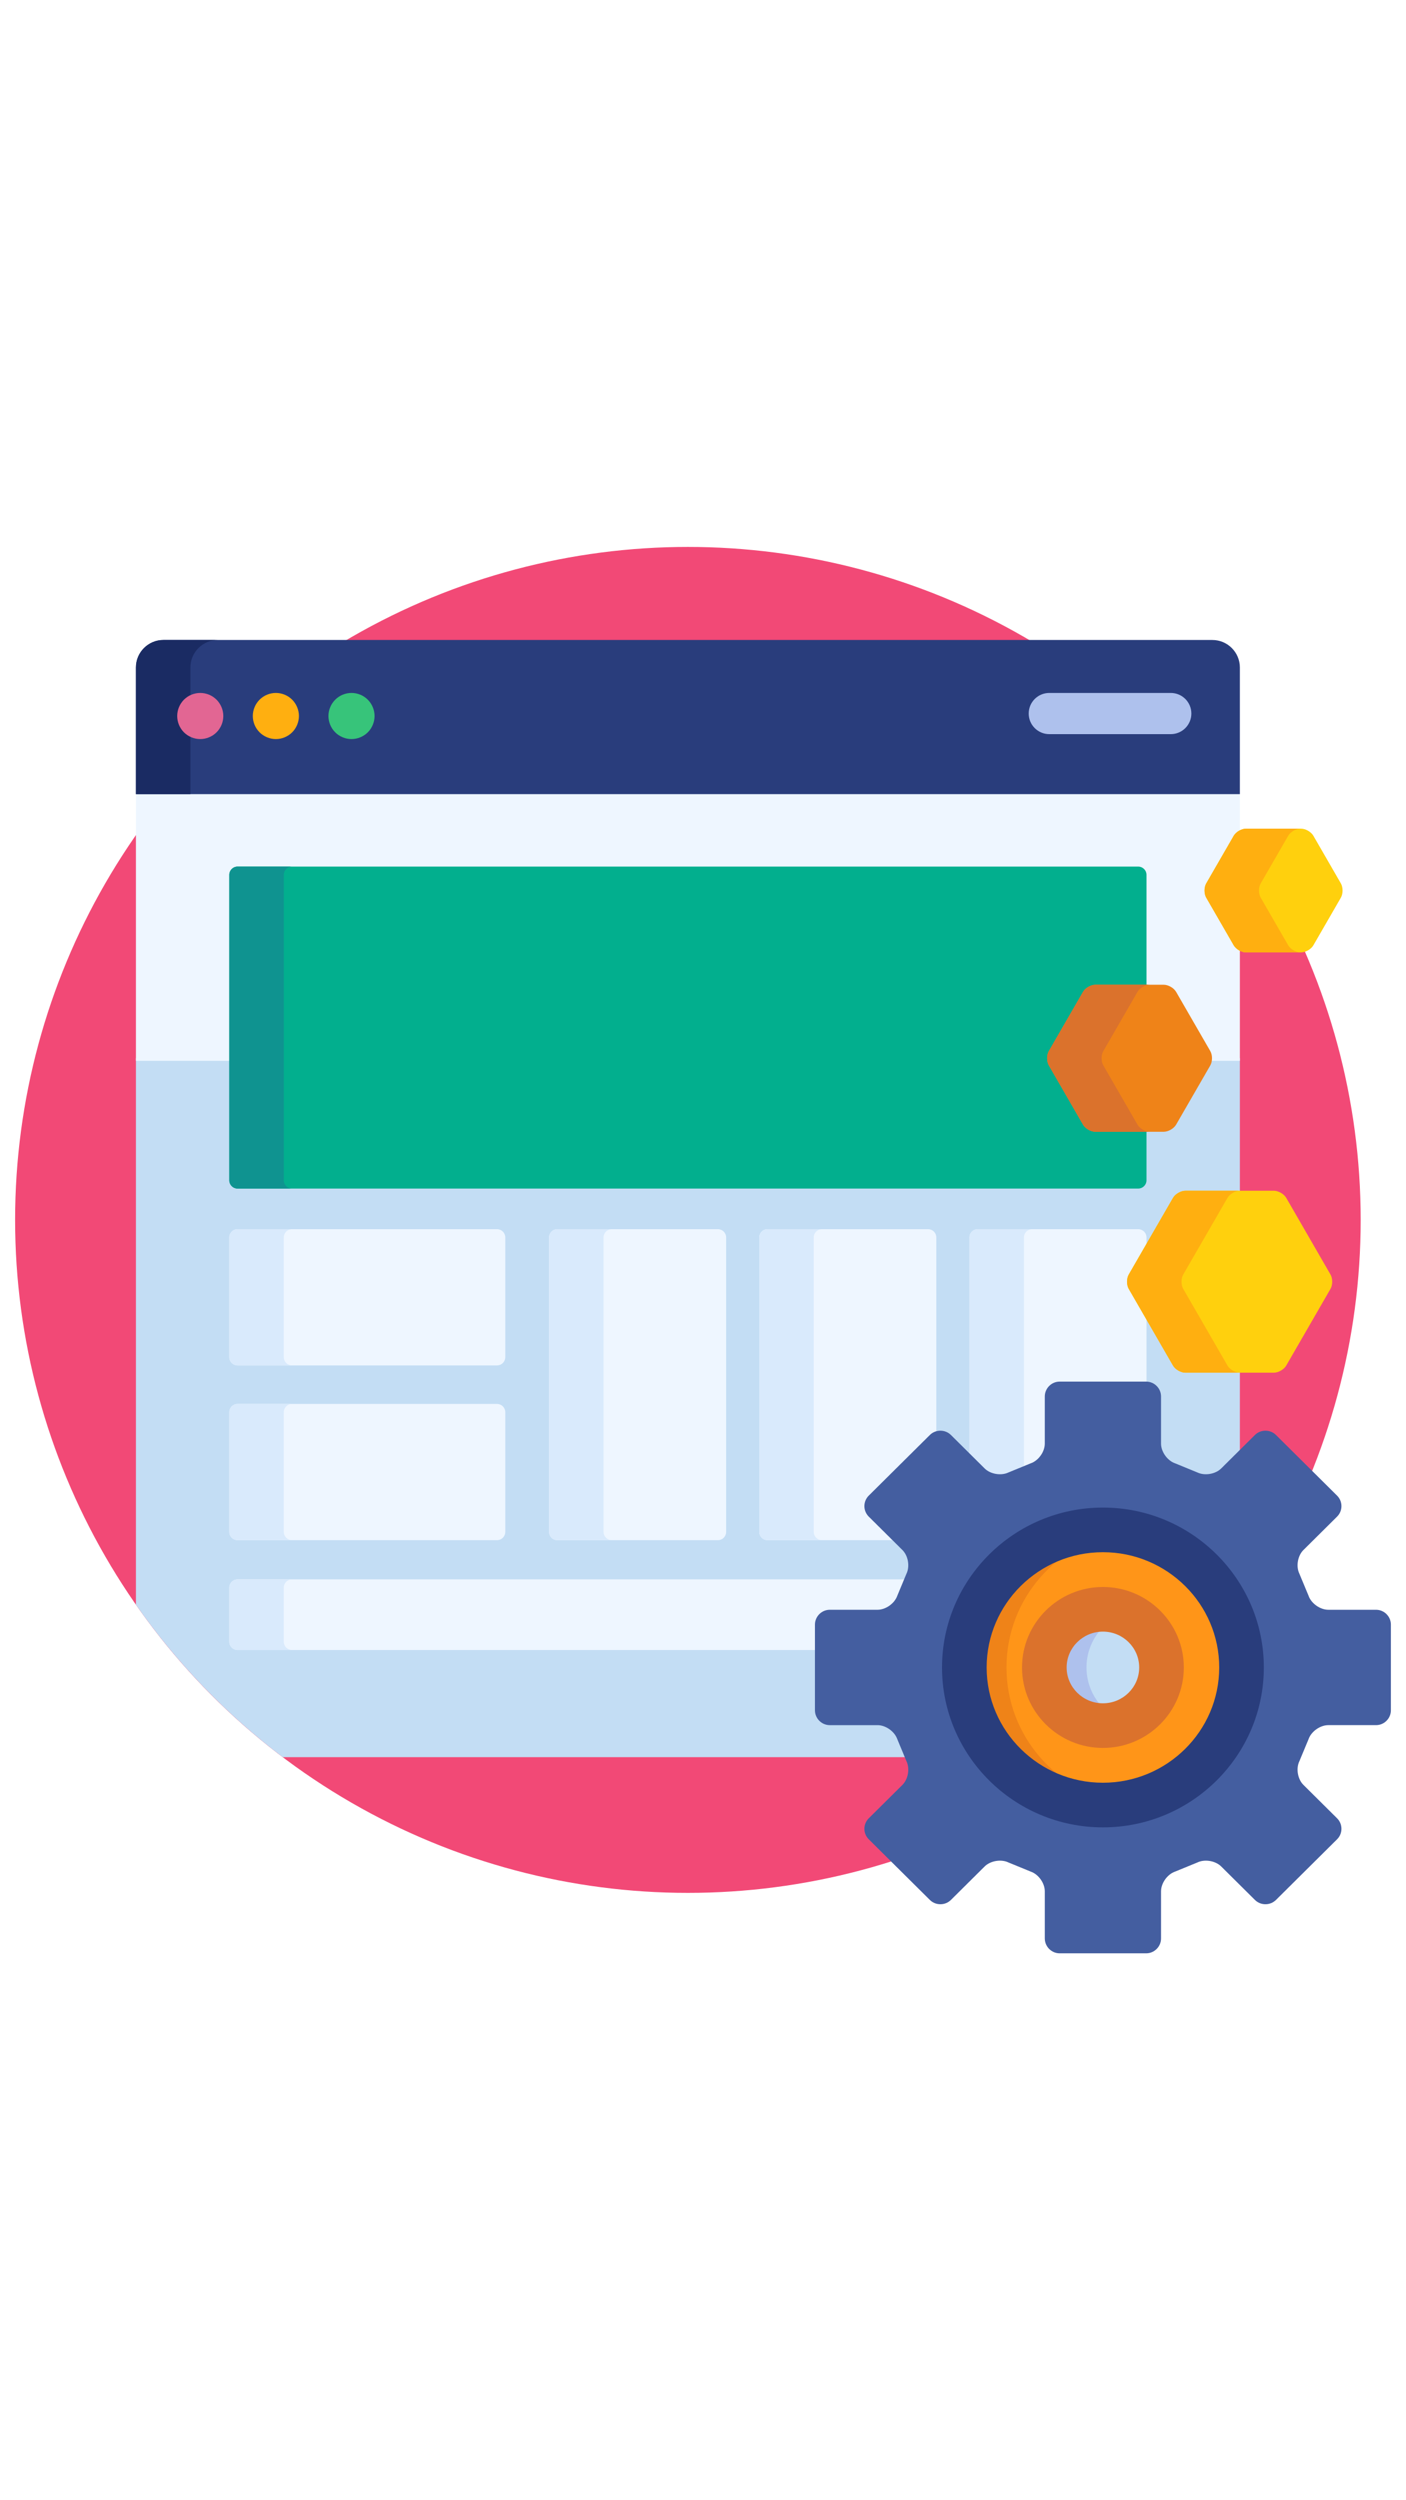 <?xml version="1.0" encoding="iso-8859-1"?>
<!-- Generator: Adobe Illustrator 19.0.0, SVG Export Plug-In . SVG Version: 6.00 Build 0)  -->
<svg version="1.1" id="Capa_1" xmlns="http://www.w3.org/2000/svg" xmlns:xlink="http://www.w3.org/1999/xlink" height="128" width="72" x="0px" y="0px" viewBox="0 0 512 512" style="enable-background:new 0 0 512 512;" xml:space="preserve">
				<circle style="fill:#F24976;" cx="250.5" cy="245" r="245" />
				<path style="fill:#C3DDF4;" d="M327.683,433.668c-1.088-3.136-4.737-5.732-8.114-5.732h-17.385c-2.435,0-4.417-1.981-4.417-4.416
	v-31.176c0-2.435,1.981-4.417,4.417-4.417h17.381c3.379,0,7.03-2.597,8.139-5.788l3.289-7.901c1.473-2.974,0.738-7.381-1.665-9.764
	l-12.266-12.172c-0.832-0.826-1.29-1.929-1.29-3.105c0-1.177,0.458-2.279,1.29-3.107l22.247-22.072
	c0.834-0.827,1.949-1.283,3.14-1.283s2.307,0.456,3.141,1.283l12.264,12.171c1.519,1.508,3.869,2.408,6.286,2.408
	c1.297,0,2.533-0.269,3.573-0.774l8.009-3.28c3.143-1.075,5.745-4.716,5.745-8.096v-17.166c0-2.435,1.981-4.416,4.416-4.416h31.498
	c2.436,0,4.417,1.982,4.417,4.416v17.166c0,3.38,2.602,7.021,5.8,8.116l8.016,3.287c0.982,0.48,2.215,0.747,3.511,0.747
	c2.418,0,4.768-0.9,6.288-2.408l6.087-6.04v-30.531h-19.85c-1.29,0-2.989-0.98-3.634-2.098l-16.12-27.921
	c-0.646-1.118-0.646-3.078-0.001-4.195l16.121-27.922c0.645-1.117,2.343-2.098,3.634-2.098h19.852v-49.296h-11.147
	c0.009,0.79-0.149,1.586-0.481,2.159l-12.454,21.568c-0.645,1.117-2.343,2.098-3.634,2.098h-7.285v18.675c0,1.103-0.897,2-2,2
	H86.498c-1.103,0-2-0.897-2-2v-44.5h-35v199.003c14.797,21.191,32.854,39.935,53.453,55.498h227.61L327.683,433.668z" />
				<g>
								<path style="fill:#EEF6FF;" d="M297.768,392.345c0-2.435,1.981-4.417,4.417-4.417h17.381c3.379,0,7.03-2.597,8.139-5.788
		l2.614-6.278H86.498c-1.65,0-3,1.35-3,3v19.719c0,1.65,1.35,3,3,3h211.27V392.345z" />
								<path style="fill:#EEF6FF;" d="M450.125,144.523l-10.007-17.333c-0.646-1.117-0.646-3.078-0.001-4.195l10.008-17.334
		c0.29-0.501,0.795-0.969,1.377-1.339V89H49.498v98.089h35v-67.715c0-1.103,0.897-2,2-2h328.004c1.103,0,2,0.897,2,2v41.012h7.285
		c1.29,0,2.989,0.98,3.634,2.098l12.453,21.569c0.457,0.79,0.583,1.999,0.395,3.036h11.233v-41.227
		C450.921,145.492,450.415,145.024,450.125,144.523z" />
				</g>
				<path style="fill:#293D7C;" d="M441.502,33.875H59.498c-5.5,0-10,4.5-10,10V90h402.004V43.875
	C451.502,38.375,447.002,33.875,441.502,33.875z" />
				<path style="fill:#1A2B63;" d="M79.34,33.875H59.498c-5.5,0-10,4.5-10,10V90H69.34V43.875C69.34,38.375,73.84,33.875,79.34,33.875z" />
				<path style="fill:#E26693;" d="M72.924,69.948c-2.217,0-4.378-0.896-5.944-2.452c-1.557-1.567-2.452-3.728-2.452-5.944
	c0-2.206,0.896-4.366,2.452-5.934c1.566-1.567,3.728-2.463,5.944-2.463c2.205,0,4.377,0.896,5.933,2.463
	c1.567,1.567,2.464,3.728,2.464,5.934c0,2.217-0.897,4.377-2.464,5.944C77.301,69.052,75.129,69.948,72.924,69.948z" />
				<path style="fill:#FFAF10;" d="M100.458,69.948c-2.206,0-4.378-0.896-5.935-2.464c-1.566-1.556-2.462-3.716-2.462-5.933
	c0-2.206,0.896-4.366,2.462-5.934c1.568-1.567,3.729-2.463,5.935-2.463c2.216,0,4.376,0.896,5.945,2.463
	c1.556,1.567,2.451,3.728,2.451,5.934c0,2.205-0.895,4.377-2.451,5.933C104.834,69.052,102.674,69.948,100.458,69.948z" />
				<path style="fill:#37C47A;" d="M128.004,69.948c-2.217,0-4.378-0.896-5.934-2.452c-1.567-1.567-2.463-3.728-2.463-5.944
	c0-2.206,0.896-4.366,2.463-5.934c1.556-1.567,3.717-2.463,5.934-2.463c2.205,0,4.377,0.896,5.933,2.463
	c1.567,1.567,2.464,3.728,2.464,5.934c0,2.217-0.896,4.377-2.464,5.944C132.37,69.052,130.209,69.948,128.004,69.948z" />
				<path style="fill:#02AF8E;" d="M398.881,211.914c-1.29,0-2.989-0.98-3.634-2.098l-12.452-21.568c-0.646-1.117-0.646-3.078,0-4.195
	l12.453-21.569c0.645-1.117,2.343-2.098,3.634-2.098h18.621v-41.012c0-1.65-1.35-3-3-3H86.498c-1.65,0-3,1.35-3,3v111.215
	c0,1.65,1.35,3,3,3h328.004c1.65,0,3-1.35,3-3v-18.675L398.881,211.914L398.881,211.914z" />
				<path style="fill:#0F9390;" d="M103.34,230.589V119.374c0-1.65,1.35-3,3-3H86.498c-1.65,0-3,1.35-3,3v111.215c0,1.65,1.35,3,3,3
	h19.842C104.69,233.589,103.34,232.239,103.34,230.589z" />
				<g>
								<path style="fill:#EEF6FF;" d="M184,294.973c0,1.65-1.35,3-3,3H86.498c-1.65,0-3-1.35-3-3v-43.6c0-1.65,1.35-3,3-3H181
		c1.65,0,3,1.35,3,3V294.973z" />
								<path style="fill:#EEF6FF;" d="M264.427,358.592c0,1.65-1.35,3-3,3h-58.482c-1.65,0-3-1.35-3-3v-107.22c0-1.65,1.35-3,3-3h58.482
		c1.65,0,3,1.35,3,3V358.592z" />
								<path style="fill:#EEF6FF;" d="M317.063,352.303c-0.832-0.826-1.29-1.929-1.29-3.105c0-1.177,0.458-2.279,1.29-3.107l22.247-22.072
		c0.472-0.468,1.04-0.802,1.655-1.017v-71.63c0-1.65-1.35-3-3-3h-58.482c-1.65,0-3,1.35-3,3v107.22c0,1.65,1.35,3,3,3h46.941
		L317.063,352.303z" />
								<path style="fill:#EEF6FF;" d="M357.855,336.19c1.519,1.508,3.869,2.408,6.286,2.408c1.297,0,2.533-0.269,3.573-0.774l8.009-3.28
		c3.143-1.075,5.745-4.716,5.745-8.096v-17.166c0-2.435,1.981-4.416,4.416-4.416h31.498c0.041,0,0.079,0.011,0.12,0.012V279.31
		l-5.606-9.71c-0.646-1.118-0.646-3.078-0.001-4.195l5.607-9.71v-4.322c0-1.65-1.35-3-3-3H356.02c-1.65,0-3,1.35-3,3v80.018
		L357.855,336.19z" />
								<path style="fill:#EEF6FF;" d="M184,358.592c0,1.65-1.35,3-3,3H86.498c-1.65,0-3-1.35-3-3v-43.6c0-1.65,1.35-3,3-3H181
		c1.65,0,3,1.35,3,3V358.592z" />
				</g>
				<g>
								<path style="fill:#D9EAFC;" d="M103.34,398.58v-19.719c0-1.65,1.35-3,3-3H86.498c-1.65,0-3,1.35-3,3v19.719c0,1.65,1.35,3,3,3
		h19.842C104.69,401.58,103.34,400.23,103.34,398.58z" />
								<path style="fill:#D9EAFC;" d="M103.34,294.973v-43.6c0-1.65,1.35-3,3-3H86.498c-1.65,0-3,1.35-3,3v43.6c0,1.65,1.35,3,3,3h19.842
		C104.69,297.973,103.34,296.623,103.34,294.973z" />
								<path style="fill:#D9EAFC;" d="M219.787,358.592v-107.22c0-1.65,1.35-3,3-3h-19.842c-1.65,0-3,1.35-3,3v107.22c0,1.65,1.35,3,3,3
		h19.842C221.137,361.592,219.787,360.242,219.787,358.592z" />
								<path style="fill:#D9EAFC;" d="M296.325,358.592v-107.22c0-1.65,1.35-3,3-3h-19.842c-1.65,0-3,1.35-3,3v107.22c0,1.65,1.35,3,3,3
		h19.842C297.675,361.592,296.325,360.242,296.325,358.592z" />
								<path style="fill:#D9EAFC;" d="M357.855,336.19c1.519,1.508,3.869,2.408,6.286,2.408c1.297,0,2.533-0.269,3.573-0.774l5.148-2.108
		v-84.343c0-1.65,1.35-3,3-3H356.02c-1.65,0-3,1.35-3,3v80.018L357.855,336.19z" />
								<path style="fill:#D9EAFC;" d="M103.34,358.592v-43.6c0-1.65,1.35-3,3-3H86.498c-1.65,0-3,1.35-3,3v43.6c0,1.65,1.35,3,3,3h19.842
		C104.69,361.592,103.34,360.242,103.34,358.592z" />
				</g>
				<path style="fill:#AEC1ED;" d="M426.34,68.155h-44.235c-4.142,0-7.5-3.357-7.5-7.5s3.358-7.5,7.5-7.5h44.235
	c4.142,0,7.5,3.357,7.5,7.5S430.482,68.155,426.34,68.155z" />
				<path style="fill:#445EA0;" d="M380.468,506.584c0,2.978,2.437,5.416,5.416,5.416h31.498c2.979,0,5.417-2.438,5.417-5.416V489.42
	c0-2.979,2.306-6.206,5.124-7.172l8.072-3.307c2.68-1.305,6.601-0.654,8.715,1.445l12.265,12.172c2.114,2.097,5.574,2.097,7.689,0
	l22.243-22.075c2.114-2.098,2.114-5.531,0-7.631l-12.265-12.173c-2.114-2.098-2.765-6.001-1.445-8.672l3.311-7.956
	c0.978-2.813,4.214-5.117,7.194-5.115h17.381c2.979,0,5.417-2.436,5.417-5.416v-31.176c0-2.979-2.438-5.417-5.417-5.417h-17.381
	c-2.979,0-6.216-2.302-7.194-5.116l-3.311-7.957c-1.319-2.671-0.669-6.572,1.445-8.671l12.264-12.17
	c2.115-2.098,2.115-5.532,0-7.631l-22.243-22.074c-2.114-2.098-5.574-2.098-7.689,0l-12.266,12.171
	c-2.114,2.099-6.036,2.749-8.715,1.446l-8.072-3.309c-2.818-0.965-5.124-4.191-5.124-7.17V309.28c0-2.979-2.438-5.416-5.417-5.416
	h-31.498c-2.979,0-5.416,2.438-5.416,5.416v17.166c0,2.979-2.307,6.205-5.125,7.17l-8.068,3.307
	c-2.679,1.305-6.601,0.655-8.716-1.444l-12.265-12.171c-2.115-2.098-5.575-2.098-7.69,0l-22.247,22.073
	c-2.114,2.1-2.114,5.531,0,7.631l12.266,12.172c2.115,2.098,2.765,6.001,1.446,8.67l-3.311,7.957
	c-0.978,2.815-4.215,5.116-7.194,5.116h-17.381c-2.978,0-5.417,2.438-5.417,5.417v31.176c0,2.979,2.438,5.416,5.417,5.416h17.381
	c2.979-0.002,6.216,2.302,7.194,5.115l3.311,7.958c1.321,2.669,0.67,6.572-1.444,8.67l-12.268,12.173
	c-2.114,2.1-2.114,5.533,0,7.631l22.247,22.075c2.115,2.097,5.575,2.097,7.689-0.002l12.263-12.172
	c2.115-2.098,6.037-2.748,8.715-1.444l8.071,3.308c2.818,0.966,5.125,4.192,5.125,7.172v17.164H380.468z" />
				<ellipse style="fill:#FF9518;" cx="401.63" cy="407.93" rx="50.47" ry="50.09" />
				<path style="fill:#EF8318;" d="M366.518,407.934c0.001-25.074,18.561-45.843,42.793-49.512c-2.503-0.378-5.066-0.574-7.676-0.574
	c-27.875,0-50.469,22.422-50.47,50.086c0,27.662,22.595,50.087,50.47,50.087c2.61,0,5.174-0.196,7.676-0.576
	C385.079,453.774,366.518,433.006,366.518,407.934z" />
				<path style="fill:#293D7C;" d="M401.634,466.145c-32.309,0-58.594-26.112-58.594-58.211c0.001-32.098,26.286-58.211,58.594-58.211
	c32.309,0,58.595,26.113,58.595,58.21C460.228,440.032,433.943,466.145,401.634,466.145z M401.634,365.972
	c-23.348,0-42.344,18.823-42.345,41.962c0,23.138,18.996,41.963,42.345,41.963c23.35,0,42.345-18.825,42.346-41.964
	C443.98,384.795,424.983,365.972,401.634,365.972z" />
				<ellipse style="fill:#C3DDF4;" cx="401.63" cy="407.93" rx="21.334" ry="21.17" />
				<path style="fill:#AEC1ED;" d="M395.652,407.934c0-9.006,5.673-16.678,13.659-19.738c-2.385-0.915-4.967-1.437-7.677-1.437
	c-11.783,0-21.335,9.479-21.335,21.175c0,11.692,9.551,21.173,21.335,21.173c2.71,0,5.292-0.521,7.677-1.437
	C401.325,424.609,395.652,416.938,395.652,407.934z" />
				<path style="fill:#DB722C;" d="M401.634,437.23c-16.244,0-29.46-13.143-29.46-29.297c0-16.156,13.216-29.299,29.46-29.299
	s29.46,13.143,29.46,29.298C431.092,424.088,417.876,437.23,401.634,437.23z M401.634,394.884c-7.284,0-13.211,5.855-13.211,13.05
	c0,7.193,5.927,13.048,13.211,13.048s13.21-5.854,13.21-13.05C414.844,400.738,408.918,394.884,401.634,394.884z" />
				<path style="fill:#EF8318;" d="M398.881,212.914c-1.65,0-3.675-1.169-4.5-2.598l-12.452-21.568c-0.825-1.429-0.825-3.767,0-5.195
	l12.452-21.569c0.825-1.429,2.85-2.598,4.5-2.598h24.906c1.65,0,3.675,1.169,4.5,2.598l12.453,21.569
	c0.825,1.429,0.825,3.767,0,5.195l-12.453,21.568c-0.825,1.429-2.85,2.598-4.5,2.598L398.881,212.914L398.881,212.914z" />
				<g>
								<path style="fill:#FFD00D;" d="M453.759,147.621c-1.65,0-3.675-1.169-4.5-2.598l-10.007-17.333c-0.825-1.429-0.825-3.767,0-5.195
		l10.007-17.334c0.825-1.429,2.85-2.598,4.5-2.598h20.015c1.65,0,3.675,1.169,4.5,2.598l10.007,17.334
		c0.825,1.429,0.825,3.767,0,5.195l-10.007,17.333c-0.825,1.429-2.85,2.598-4.5,2.598H453.759z" />
								<path style="fill:#FFD00D;" d="M431.65,300.618c-1.65,0-3.675-1.169-4.5-2.598l-16.12-27.92c-0.825-1.429-0.825-3.767,0-5.195
		l16.121-27.922c0.825-1.429,2.85-2.598,4.5-2.598h32.241c1.65,0,3.675,1.169,4.5,2.598l16.121,27.922
		c0.825,1.429,0.825,3.767,0,5.195l-16.121,27.921c-0.825,1.429-2.85,2.598-4.5,2.598L431.65,300.618L431.65,300.618z" />
				</g>
				<path style="fill:#DB722C;" d="M414.224,210.316l-12.452-21.568c-0.825-1.429-0.825-3.767,0-5.195l12.452-21.569
	c0.825-1.429,2.85-2.598,4.5-2.598h-19.842c-1.65,0-3.675,1.169-4.5,2.598l-12.452,21.569c-0.825,1.429-0.825,3.767,0,5.195
	l12.452,21.568c0.825,1.429,2.85,2.598,4.5,2.598h19.842C417.074,212.914,415.049,211.745,414.224,210.316z" />
				<g>
								<path style="fill:#FFAF10;" d="M469.102,145.023l-10.007-17.333c-0.825-1.429-0.825-3.767,0-5.195l10.007-17.334
		c0.825-1.429,2.85-2.598,4.5-2.598H453.76c-1.65,0-3.675,1.169-4.5,2.598l-10.007,17.334c-0.825,1.429-0.825,3.767,0,5.195
		l10.007,17.333c0.825,1.429,2.85,2.598,4.5,2.598h19.842C471.952,147.621,469.926,146.452,469.102,145.023z" />
								<path style="fill:#FFAF10;" d="M446.993,298.021L430.872,270.1c-0.825-1.429-0.825-3.767,0-5.195l16.121-27.922
		c0.825-1.429,2.85-2.598,4.5-2.598H431.65c-1.65,0-3.675,1.169-4.5,2.598l-16.121,27.922c-0.825,1.429-0.825,3.767,0,5.195
		l16.121,27.921c0.825,1.429,2.85,2.598,4.5,2.598h19.842C449.843,300.618,447.818,299.449,446.993,298.021z" />
				</g>
				<g>
				</g>
				<g>
				</g>
				<g>
				</g>
				<g>
				</g>
				<g>
				</g>
				<g>
				</g>
				<g>
				</g>
				<g>
				</g>
				<g>
				</g>
				<g>
				</g>
				<g>
				</g>
				<g>
				</g>
				<g>
				</g>
				<g>
				</g>
				<g>
				</g>
</svg>
